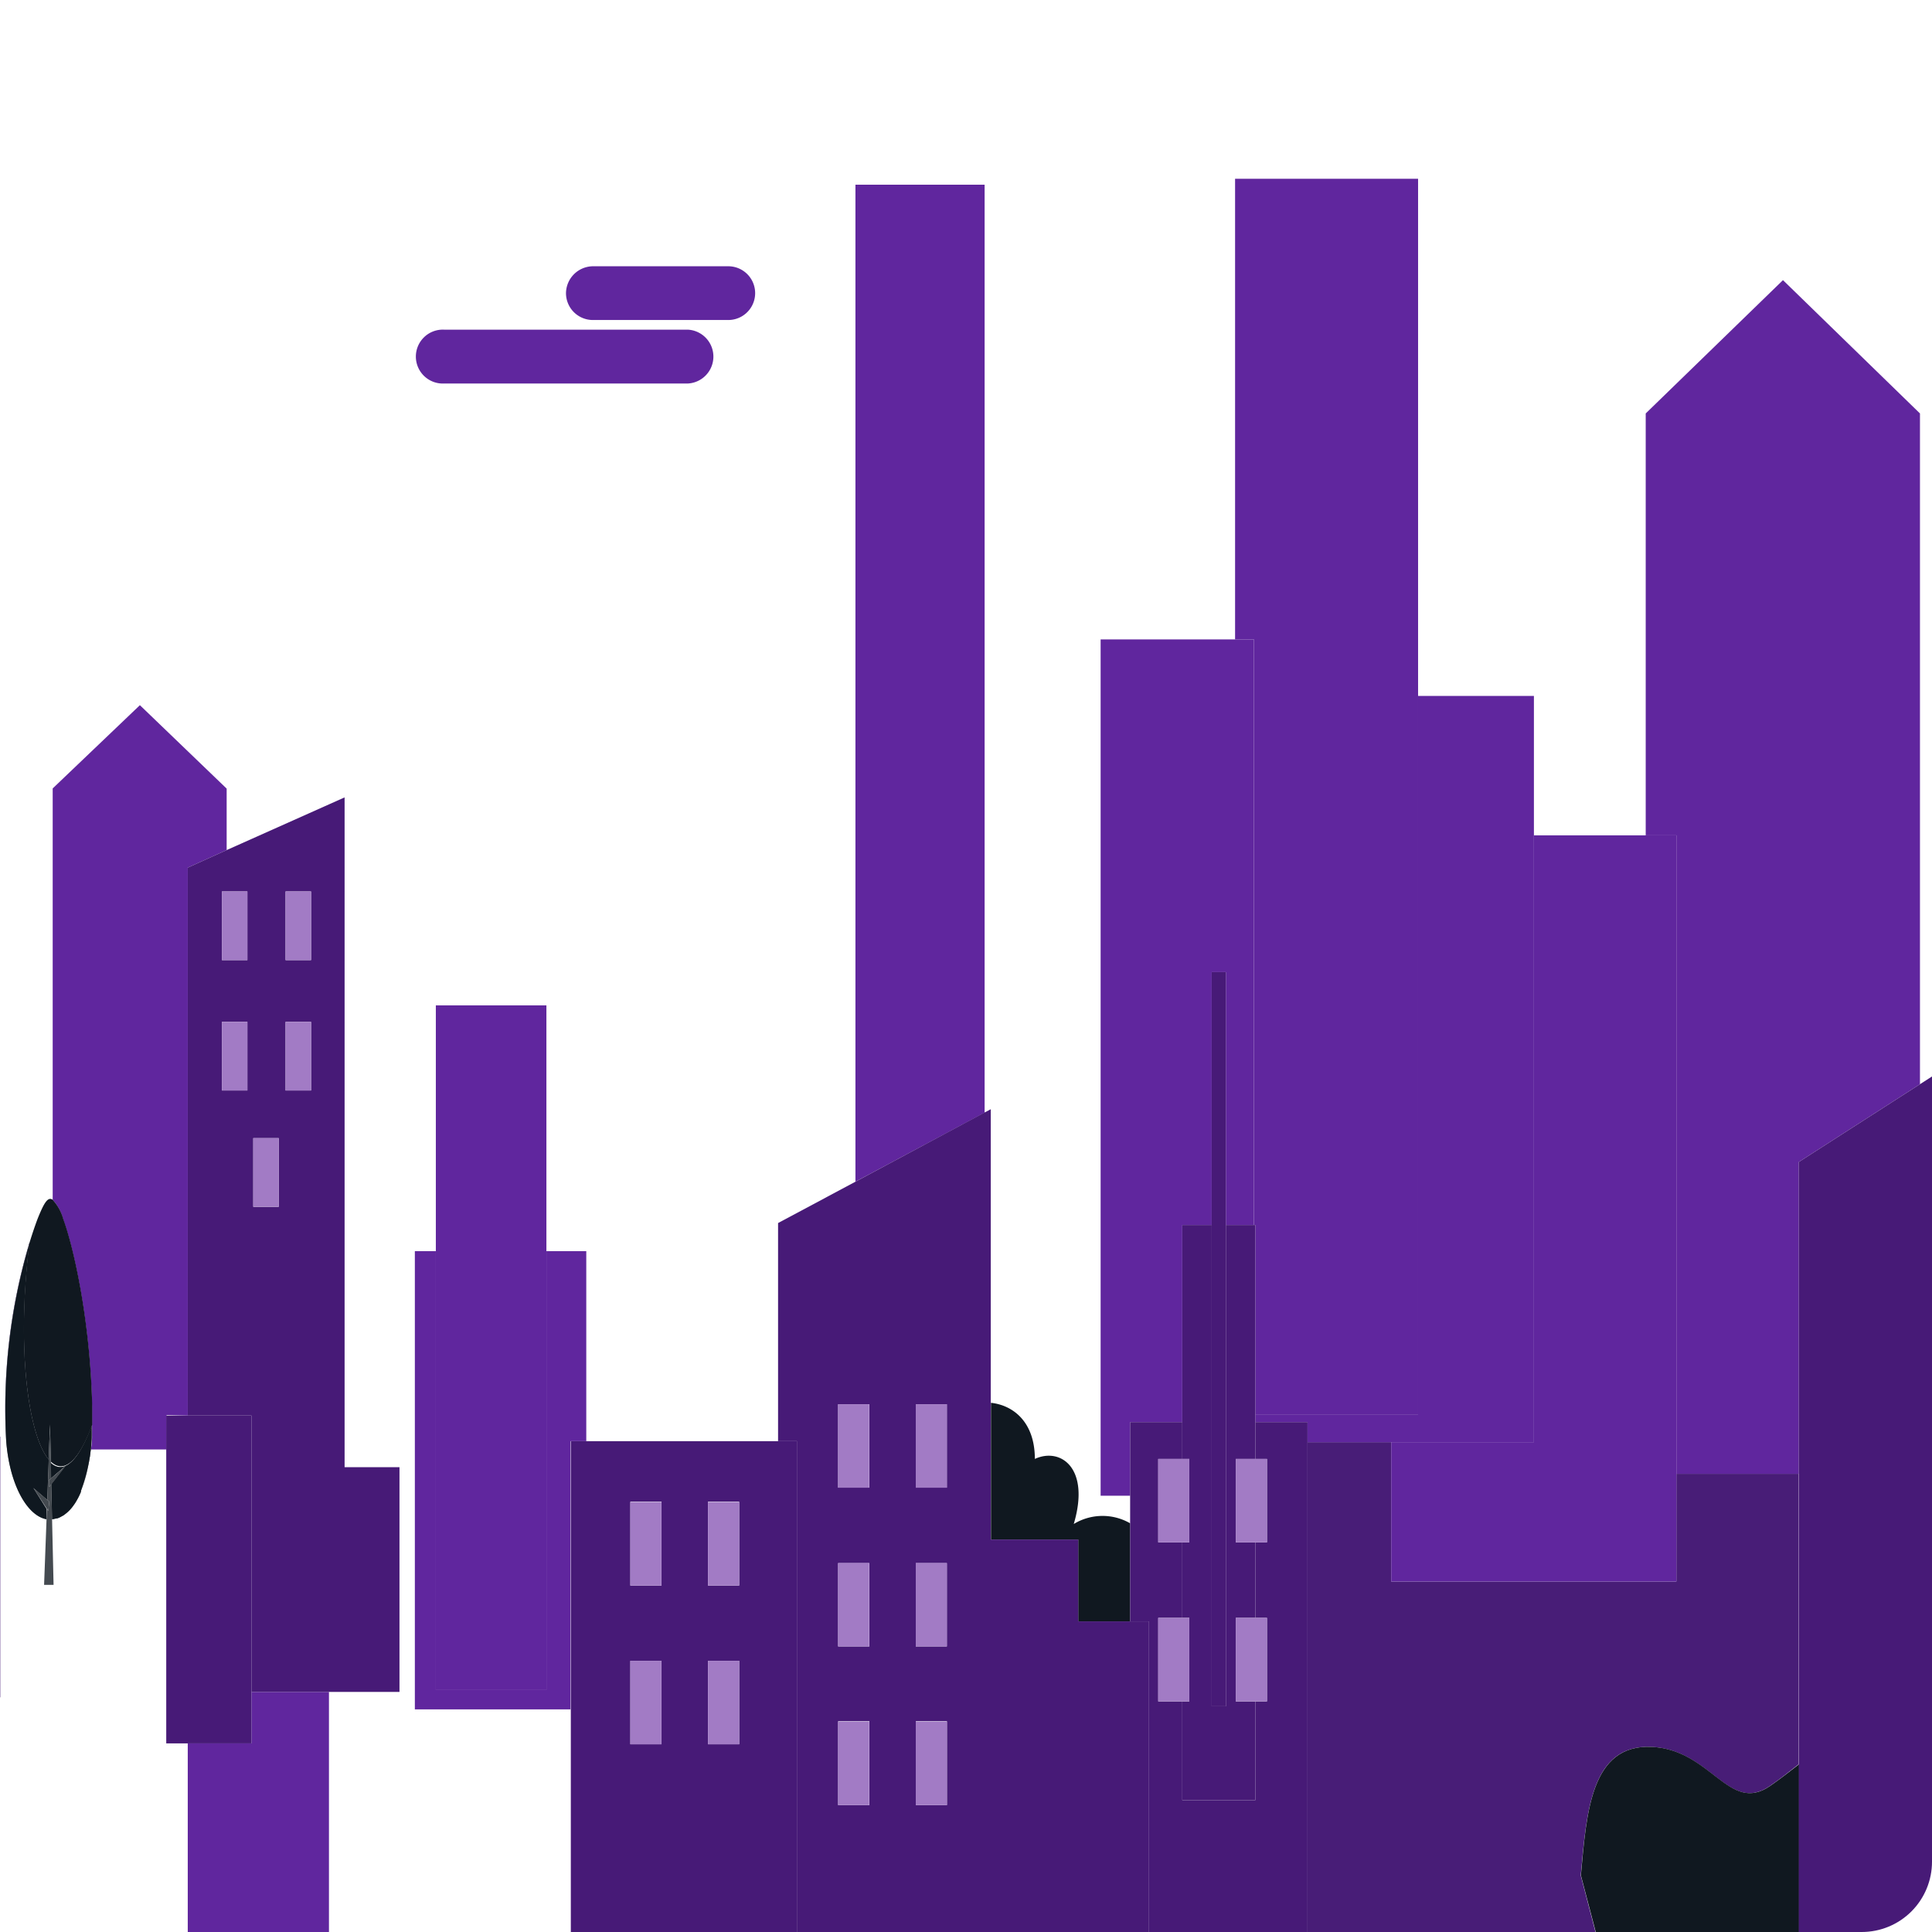 <svg xmlns="http://www.w3.org/2000/svg" id="Шар_1" data-name="Шар 1" viewBox="0 0 220 220"><defs><clipPath id="clip-path"><path class="cls-1" d="M0 0h220v212a8 8 0 01-8 8H8a8 8 0 01-8-8V0z"/></clipPath><clipPath id="clip-path-2"><path class="cls-1" d="M220 0h220v212a8 8 0 01-8 8H228a8 8 0 01-8-8V0z"/></clipPath><style>.cls-1{fill:none}.cls-3{fill:#481d77}.cls-4{fill:#60269e}.cls-5,.cls-6{fill:#101820}.cls-6{opacity:.6;isolation:isolate}.cls-7{fill:#444a50}.cls-8{fill:#471a77}.cls-9{fill:#a27bc5}</style></defs><g clip-path="url(#clip-path)"><path class="cls-3" d="M188 198.92c6.84.27 8.83 7.68 13.53 4.46 1.14-.78 2.23-1.65 3.28-2.48v-33.08h-13.92v12.27h-32.47v-15.87h-9.53V220h32.79l-1.68-6.45c.66-7.22 1.17-14.9 8-14.63z"/><path class="cls-4" d="M66.76 164.11v-21.64h-4.54v49.98H49.63v-49.98h-2.39v52.18h17.72v-30.54h1.8z"/><path class="cls-4" d="M62.22 192.45v-77.97H49.63v77.97h12.59zm-33.59.21v5.86h-7.25V220h16.08v-27.34h-8.83zm-7.25-31.47V98.8l4.43-2v-7l-9.88-9.5L6 89.78v46.84a5.32 5.32 0 011.18 2.2c1.23 3.3 3.09 11.76 3.3 21.32v3.51c0 .49-.07 1-.12 1.4h8.61v-3.92z"/><path class="cls-5" d="M7.79 172.09l-.18.16zm-.41.34a.91.91 0 01-.16.11.91.91 0 00.16-.11zm.81-.77l-.2.23c.07-.07.13-.15.2-.23zM7 172.69l-.13.07zm2.24-2.86c-.07.19-.16.37-.24.54.08-.17.17-.37.24-.54zm-.67 1.31l-.22.31zm.35-.61zm-2.41 2.35h-.09zm-.96-6.67l.14-4 .1 4.23c1.38 1.32 3.07.25 4.71-4.19v-2.13c-.21-9.56-2.07-18-3.3-21.32a5.32 5.32 0 00-1.2-2.18c-.56-.39-1 .38-1.72 2.17-.35.93-.66 1.87-.95 2.82-1.47 12.01-.11 21.82 2.22 24.6zm4.93-3.57v1c-.02-.3-.01-.64 0-1zm-1.2 7.09a16.89 16.89 0 001-4.62c0-.44.09-.91.12-1.4a19.47 19.47 0 01-1.12 6.02z"/><path class="cls-3" d="M9 170.37s-.05.11-.08.16.08-.11.08-.16z"/><path class="cls-6" d="M9 170.37s-.05.11-.08.16.08-.11.08-.16z"/><path class="cls-3" d="M8.69 170.94l-.12.2z"/><path class="cls-6" d="M8.69 170.94l-.12.2z"/><path class="cls-3" d="M8 171.89l-.2.2z"/><path class="cls-6" d="M8 171.89l-.2.2z"/><path class="cls-3" d="M6.42 172.91L6 173z"/><path class="cls-6" d="M6.42 172.91L6 173z"/><path class="cls-3" d="M7.61 172.25l-.23.18z"/><path class="cls-6" d="M7.61 172.25l-.23.18z"/><path class="cls-3" d="M7.22 172.54l-.27.15z"/><path class="cls-6" d="M7.22 172.54l-.27.15z"/><path class="cls-3" d="M6.82 172.76a2.85 2.85 0 01-.31.12 2.85 2.85 0 00.31-.12z"/><path class="cls-6" d="M6.82 172.76a2.85 2.85 0 01-.31.12 2.85 2.85 0 00.31-.12z"/><path class="cls-3" d="M8.35 171.45l-.16.21z"/><path class="cls-6" d="M8.35 171.45l-.16.21z"/><path class="cls-3" d="M9.28 169.73a.42.42 0 010 .1.42.42 0 000-.1z"/><path class="cls-6" d="M9.28 169.73a.42.42 0 010 .1.42.42 0 000-.1z"/><path class="cls-3" d="M3.35 141.61v-.08A65.85 65.85 0 00.7 164a66.61 66.61 0 012.65-22.39z"/><path class="cls-6" d="M3.35 141.61v-.08A65.85 65.85 0 00.7 164a66.61 66.61 0 012.65-22.39z"/><path class="cls-4" d="M10.5 162.26v.37c-.01-.12 0-.24 0-.37z"/><path class="cls-6" d="M10.5 162.26v.37c-.01-.12 0-.24 0-.37z"/><path class="cls-5" d="M3.79 169.43l1.59 1.36.17-4.58c-2.33-2.78-3.69-12.59-2.2-24.6A66.61 66.61 0 00.7 164c.36 5 2.37 8.6 4.6 9v-1.17z"/><path class="cls-6" d="M3.79 169.43l1.59 1.36.17-4.58c-2.33-2.78-3.69-12.59-2.2-24.6A66.61 66.61 0 00.7 164c.36 5 2.37 8.6 4.6 9v-1.17z"/><path class="cls-5" d="M10.44 163.71v-1.37c-1.64 4.44-3.33 5.51-4.71 4.19v1.87l1.72-1.48L5.84 169l.09 4H6l.4-.09h.09a2.85 2.85 0 00.31-.12l.13-.07.27-.15a.91.91 0 00.16-.11l.23-.18.18-.16.2-.2.2-.23.16-.21.22-.31.12-.2c.08-.13.15-.26.23-.41s.05-.11.08-.16.17-.35.24-.54a.42.42 0 000-.1 19.47 19.47 0 001.22-6.05z"/><path class="cls-6" d="M10.44 163.71v-1.37c-1.64 4.44-3.33 5.51-4.71 4.19v1.87l1.72-1.48L5.84 169l.09 4H6l.4-.09h.09a2.85 2.85 0 00.31-.12l.13-.07.27-.15a.91.91 0 00.16-.11l.23-.18.18-.16.2-.2.2-.23.16-.21.22-.31.12-.2c.08-.13.15-.26.23-.41s.05-.11.08-.16.17-.35.24-.54a.42.42 0 000-.1 19.47 19.47 0 001.22-6.05z"/><path class="cls-7" d="M5.61 169.32v-.8l.22-.19-.04-1.87-.1-4.23-.14 3.98-.17 4.58.23.2-.11 1.07-.16-.25-.04 1.17-.28 7.49H6.1l-.17-7.46-.09-3.98-.23.29z"/><path class="cls-7" d="M5.34 171.81l.16.25.11-1.07-.23-.2-1.59-1.36 1.55 2.38zm.27-2.49l.23-.29 1.71-2.18-1.72 1.48-.22.19v.8z"/><path class="cls-8" d="M21.38 146.28v14.91h7.25v5.88h10.61V90.8l-13.43 6-4.43 2zm11.14-44.77h2.9v7.82h-2.9zm0 14.85h2.9v7.82h-2.9zm-3.68 13.24h2.9v7.82h-2.9zm-3.57-28.09h2.9v7.82h-2.9zm0 14.85h2.9v7.82h-2.9zm3.36 50.71v25.59h16.86v-25.59H28.63zM0 163.6h.03v29.68H0z"/><path class="cls-8" d="M28.63 192.66v-31.47h-9.7v37.33h9.7v-5.86z"/><path class="cls-9" d="M28.84 129.6h2.9v7.81h-2.9zm-3.57-28.09h2.9v7.81h-2.9zm7.25 0h2.9v7.81h-2.9zm-7.25 14.85h2.9v7.81h-2.9zm7.25 0h2.9v7.81h-2.9z"/><path class="cls-5" d="M201.55 203.38c-4.7 3.22-6.69-4.19-13.53-4.46s-7.36 7.41-8 14.63l1.69 6.45h23.15v-19.1c-1.08.83-2.17 1.7-3.31 2.48z"/><path class="cls-4" d="M112.12 21.03H97.41v113.53l14.71-7.86V21.03zm78.77 146.79h13.94v-35.5l13.8-8.86V47.08l-15.6-15.18-15.63 15.18v48.04h3.49v72.7z"/><path class="cls-4" d="M158.42 164.22v15.87h32.47V95.12h-16.22v69.1h-16.25z"/><path class="cls-4" d="M161.48 161.05h-18.53v.89h5.94v2.28h25.78V79.25h-13.19v81.8z"/><path class="cls-4" d="M142.79 139.49h.16v21.56h18.53V20.36h-20.84v52.45h2.15v66.68z"/><path class="cls-4" d="M134.63 161.94v-22.45h3.35V110.7h1.61v28.79h3.2V72.81h-17.46v97.51h3.36v-8.38h5.94z"/><path class="cls-5" d="M122.78 175.31v9.32h5.91v-11.17a6.3 6.3 0 00-6.42.08c1.91-6.42-1.53-8.75-4.43-7.41 0-4.24-2.5-6.12-5-6.39v15.57z"/><path class="cls-8" d="M148.89 161.94h-5.94v4.19h1.32v9.5h-1.32v8.6h1.32v9.51h-1.32v11.25h-8.32v-11.25h-2.74v-9.51h2.74v-8.6h-2.74v-9.5h2.74v-4.19h-5.94v22.69h2.15V220h18.05v-58.06z"/><path class="cls-8" d="M142.95 139.49h-3.36v54.81h-1.61v-54.81h-3.35v26.64h.8v9.5h-.8v8.6h.8v9.51h-.8v11.25h8.32v-11.25h-2.23v-9.51h2.23v-8.6h-2.23v-9.5h2.23v-26.64z"/><path class="cls-8" d="M137.98 194.3h1.61v-83.6h-1.61v83.6zm-7.14-9.67h-8.06V220h8.06v-35.37zm-8.06 0v-9.32h-9.96V220h9.96v-35.37zm-9.96-9.32v-49l-.7.37-14.72 7.89-8.8 4.7v24.84h2.14V220h22.08zm-5 12.17h-3.54V178h3.54zm-3.54-27.58h3.54v9.5h-3.54zm-8.84 0H99v9.5h-3.56zM99 205.55h-3.56V196H99zm0-18.07h-3.56V178H99zm8.83 18.07h-3.54V196h3.54z"/><path class="cls-8" d="M88.6 164.11H65V220h25.74v-55.89zm-13.27 34.51h-3.55v-9.5h3.55zm0-18.07h-3.55V171h3.55zm8.84 18.07h-3.55v-9.5h3.55zm0-18.07h-3.55V171h3.55z"/><path class="cls-9" d="M104.28 159.9h3.54v9.51h-3.54zm-8.84 0h3.54v9.51h-3.54zm8.84 18.07h3.54v9.51h-3.54zm-8.84 0h3.54v9.51h-3.54zm8.84 18.07h3.54v9.51h-3.54zm-8.84 0h3.54v9.51h-3.54zm-14.82-25h3.54v9.51h-3.54zm-8.84 0h3.54v9.51h-3.54zm8.84 18.08h3.54v9.51h-3.54zm-8.84 0h3.54v9.51h-3.54zm68.94-22.99v9.5h3.55v-9.5h-3.55zm-5.29 0h-3.54v9.5h3.54v-9.5zm5.29 27.61h3.55v-9.51h-3.55v9.51zm-5.29-9.51h-3.54v9.51h3.54v-9.51z"/><path class="cls-8" d="M204.83 132.32V220H220v-97.42l-1.37.88-13.8 8.86z"/><path class="cls-4" d="M50.6 43.67h27.74a3.07 3.07 0 000-6.13H50.6a3.07 3.07 0 100 6.13zm16.91-7.23h15.42a3.06 3.06 0 000-6.12H67.51a3.1 3.1 0 00-3.06 3.06 3.06 3.06 0 003.06 3.06z"/></g><g clip-path="url(#clip-path-2)"><path class="cls-8" d="M254.89 132.32L235.68 120l-5.88-3.76L224 120l-4 2.59V220h34.89zm-34.3 6.25h5.59v15h-5.59zm0 28.58h5.59v15h-5.59zm19.55 15h-5.58v-15h5.58zm-5.58-28.58v-15h5.58v15z"/></g></svg>